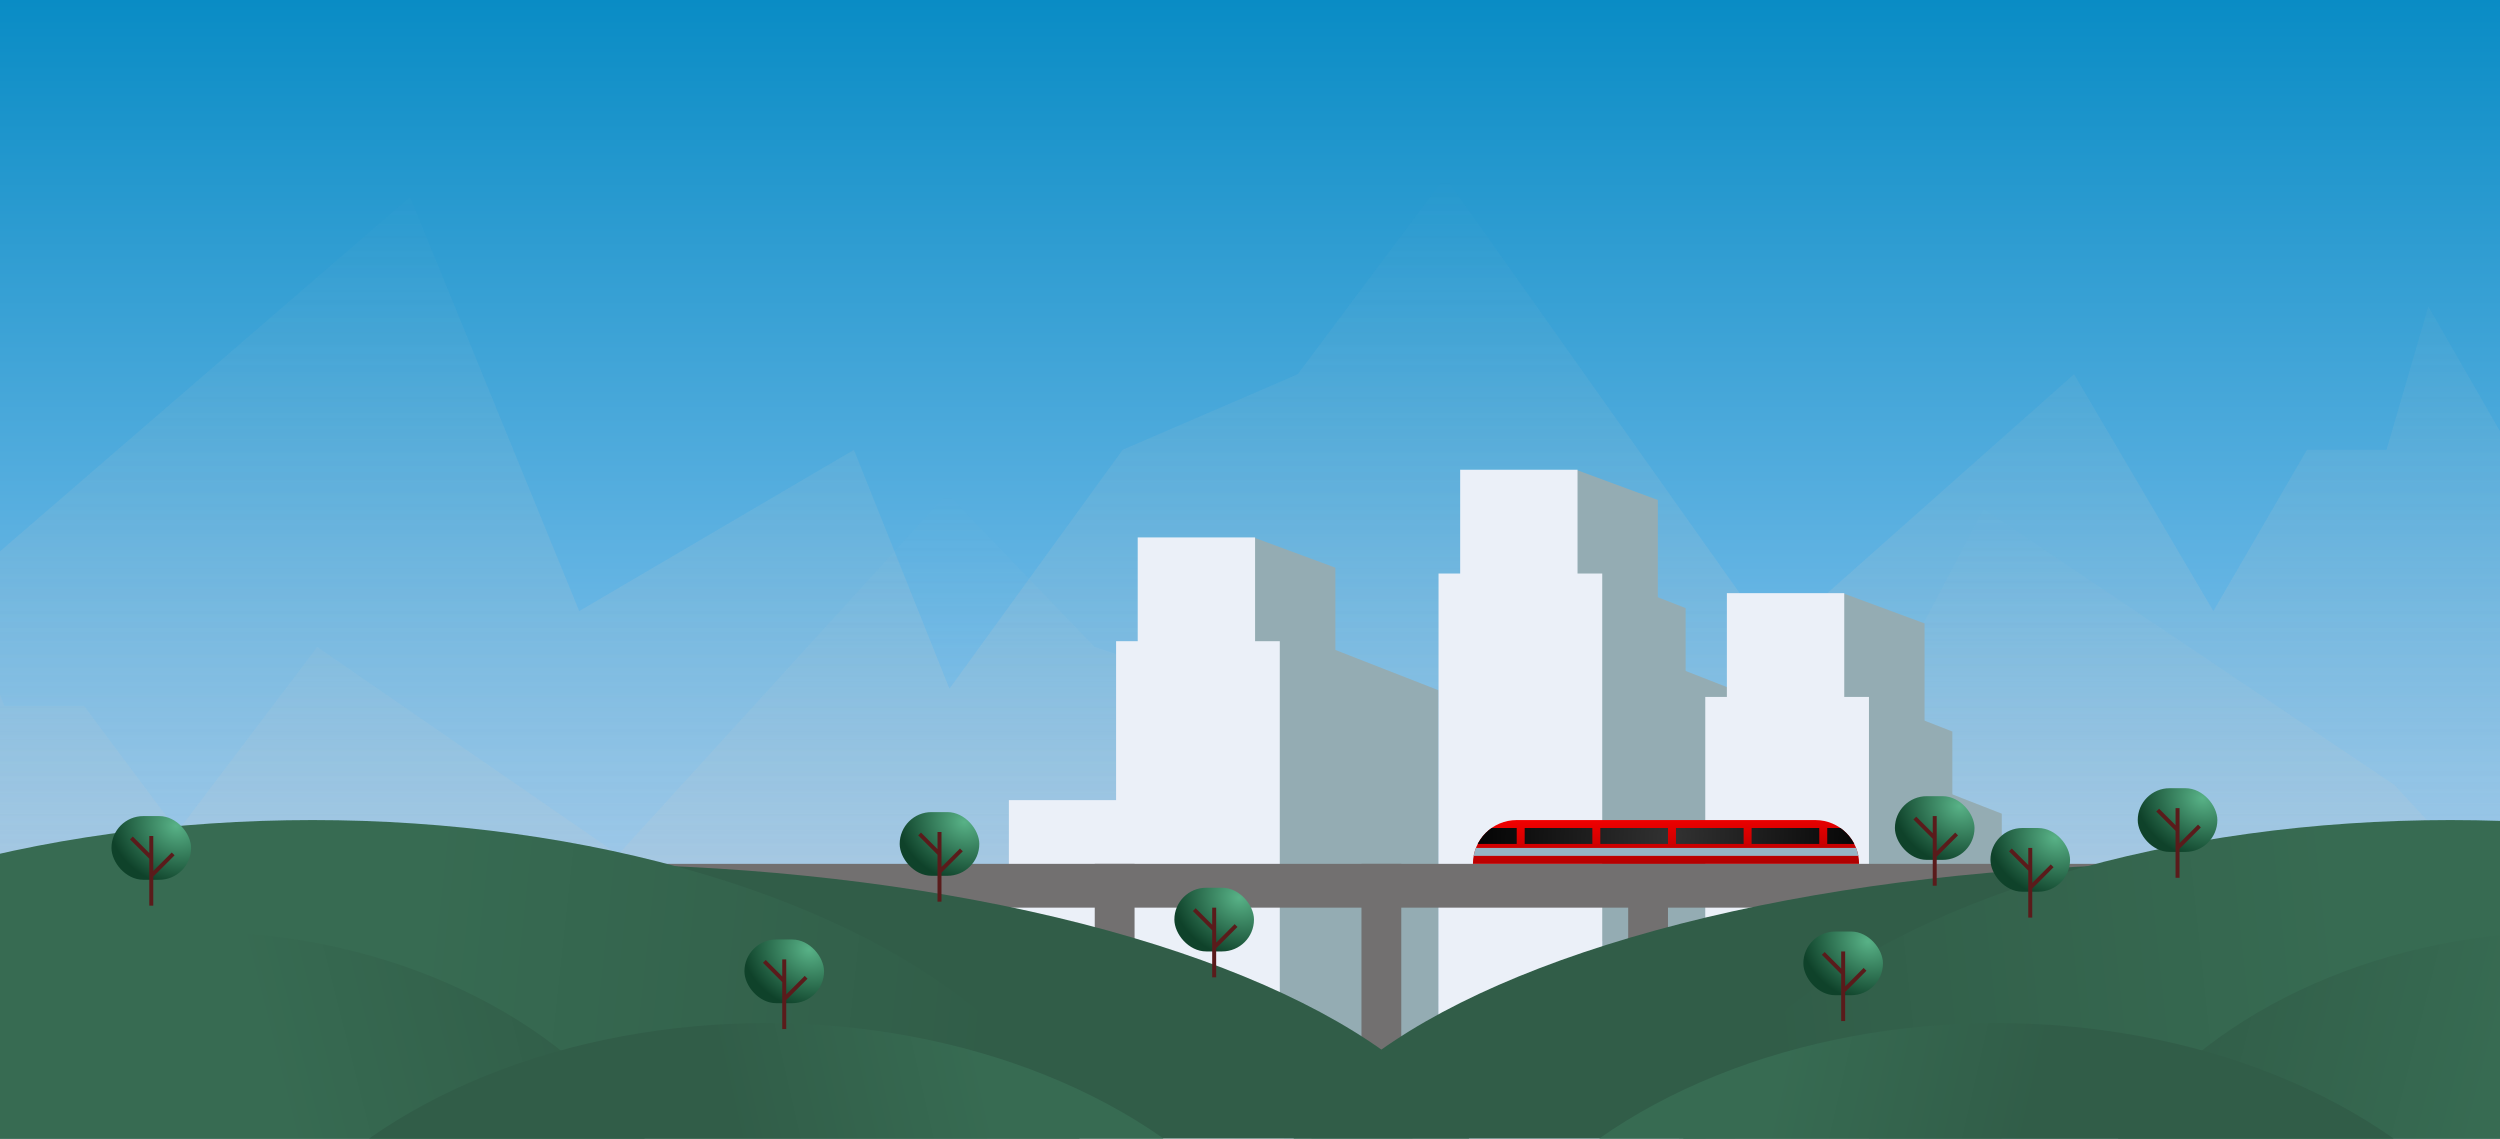 <svg width="628" height="286" viewBox="0 0 628 286" fill="none" xmlns="http://www.w3.org/2000/svg">
<g clip-path="url(#clip0_2_11)">
<rect x="-35" width="663" height="286" fill="url(#paint0_linear_2_11)"/>
<rect x="469" y="217" width="10" height="67" fill="#727070"/>
<rect x="534" y="217" width="10" height="67" fill="#727070"/>
<path d="M103 49.5L0 138.5L-47.5 204.5L27.5 403L605 235L648.5 197V144L610 77L599.5 113H579.5L556 153.5L521 94L445.5 161L363 44.5L326 94L282 113L238.5 173L214.5 113L145.5 153.5L103 49.5Z" fill="url(#paint1_linear_2_11)"/>
<path d="M498.284 127.891L601.432 197.155L649 248.519L573.892 403L-4.438 272.255L-48 242.682V201.435L-9.445 149.293L1.07 177.31H21.099L44.633 208.828L79.683 162.523L155.292 214.665L237.91 124L274.963 162.523L319.027 177.31L350.572 214.665L386.624 177.31L455.723 208.828L498.284 127.891Z" fill="url(#paint2_linear_2_11)"/>
<path d="M402.483 160.362L435.845 173.397V307L402.483 257.034V160.362Z" fill="#94ACB3"/>
<path d="M390.069 139.724L423.431 152.759V236.397H390.069V139.724Z" fill="#94ACB3"/>
<path d="M395.888 118L416.448 125.603V209.241H383.086L395.888 118Z" fill="#94ACB3"/>
<path d="M328 160.362L361.362 173.397V262.5H328V160.362Z" fill="#94ACB3"/>
<rect x="361.362" y="144.069" width="41.121" height="112.966" fill="#EBF0F8"/>
<rect x="366.793" y="118" width="29.483" height="112.966" fill="#EBF0F8"/>
<path d="M289.121 243.362L322.483 256.397V390L289.121 340.034V243.362Z" fill="#EBF0F8"/>
<path d="M276.707 222.724L310.069 235.759V319.397H276.707V222.724Z" fill="#EBF0F8"/>
<path d="M282.526 201L303.086 208.603V292.241H269.724L282.526 201Z" fill="#EBF0F8"/>
<rect x="248" y="227.069" width="41.121" height="112.966" fill="#EBF0F8"/>
<rect x="253.431" y="201" width="29.483" height="112.966" fill="#EBF0F8"/>
<path d="M321.483 177.362L354.845 190.397V324L321.483 274.034V177.362Z" fill="#94ACB3"/>
<path d="M309.069 156.724L342.431 169.759V253.397H309.069V156.724Z" fill="#94ACB3"/>
<path d="M314.888 135L335.448 142.603V226.241H302.086L314.888 135Z" fill="#94ACB3"/>
<rect x="280.362" y="161.069" width="41.121" height="112.966" fill="#EBF0F8"/>
<rect x="285.793" y="135" width="29.483" height="112.966" fill="#EBF0F8"/>
<path d="M469.483 191.362L502.845 204.397V338L469.483 288.034V191.362Z" fill="#94ACB3"/>
<path d="M457.069 170.724L490.431 183.759V267.397H457.069V170.724Z" fill="#94ACB3"/>
<path d="M462.888 149L483.448 156.603V240.241H450.086L462.888 149Z" fill="#94ACB3"/>
<rect x="428.362" y="175.069" width="41.121" height="112.966" fill="#EBF0F8"/>
<rect x="433.793" y="149" width="29.483" height="112.966" fill="#EBF0F8"/>
<path d="M-100 217H637V228H-100V217Z" fill="#727070"/>
<rect x="409" y="217" width="10" height="67" fill="#727070"/>
<rect x="275" y="217" width="10" height="67" fill="#727070"/>
<rect x="342" y="217" width="10" height="67" fill="#727070"/>
<g clip-path="url(#clip1_2_11)">
<path d="M370 217C370 210.925 374.925 206 381 206H456C462.075 206 467 210.925 467 217V217H370V217Z" fill="url(#paint3_linear_2_11)"/>
<rect x="370" y="213" width="100" height="2" fill="#96B4C4"/>
<path fill-rule="evenodd" clip-rule="evenodd" d="M400 208H383V212H400V208ZM402 212H419V208H402V212ZM440 208H457V212H440V208ZM470 212H459V208H470V212ZM438 208H421V212H438V208ZM381 208H370V212H381V208Z" fill="url(#paint4_radial_2_11)"/>
</g>
<ellipse cx="551.5" cy="306" rx="232.5" ry="89" fill="#315D48"/>
<ellipse cx="615.5" cy="308.5" rx="197.5" ry="102.5" fill="url(#paint5_linear_2_11)"/>
<ellipse cx="645.5" cy="332" rx="128.5" ry="98" fill="url(#paint6_linear_2_11)"/>
<ellipse cx="501.5" cy="355" rx="140.5" ry="98" fill="url(#paint7_linear_2_11)"/>
<ellipse cx="232.5" cy="89" rx="232.5" ry="89" transform="matrix(-1 0 0 1 375 217)" fill="#315D48"/>
<ellipse cx="197.5" cy="102.5" rx="197.5" ry="102.5" transform="matrix(-1 0 0 1 276 206)" fill="url(#paint8_linear_2_11)"/>
<ellipse cx="128.5" cy="98" rx="128.5" ry="98" transform="matrix(-1 0 0 1 177 234)" fill="url(#paint9_linear_2_11)"/>
<ellipse cx="140.5" cy="98" rx="140.5" ry="98" transform="matrix(-1 0 0 1 333 257)" fill="url(#paint10_linear_2_11)"/>
<rect x="476" y="200" width="20" height="16" rx="8" fill="url(#paint11_radial_2_11)"/>
<path d="M486 222.5V215M486 205V210.5M481 205.5L486 210.5M486 210.5V215M486 215L491.5 209.5" stroke="#5A1B1B"/>
<rect x="537" y="198" width="20" height="16" rx="8" fill="url(#paint12_radial_2_11)"/>
<path d="M547 220.5V213M547 203V208.5M542 203.5L547 208.5M547 208.5V213M547 213L552.5 207.5" stroke="#5A1B1B"/>
<rect x="500" y="208" width="20" height="16" rx="8" fill="url(#paint13_radial_2_11)"/>
<path d="M510 230.5V223M510 213V218.5M505 213.5L510 218.5M510 218.5V223M510 223L515.5 217.5" stroke="#5A1B1B"/>
<rect x="453" y="234" width="20" height="16" rx="8" fill="url(#paint14_radial_2_11)"/>
<path d="M463 256.5V249M463 239V244.5M458 239.5L463 244.5M463 244.5V249M463 249L468.5 243.5" stroke="#5A1B1B"/>
<rect x="295" y="223" width="20" height="16" rx="8" fill="url(#paint15_radial_2_11)"/>
<path d="M305 245.5V238M305 228V233.5M300 228.5L305 233.5M305 233.5V238M305 238L310.5 232.5" stroke="#5A1B1B"/>
<rect x="226" y="204" width="20" height="16" rx="8" fill="url(#paint16_radial_2_11)"/>
<path d="M236 226.5V219M236 209V214.5M231 209.5L236 214.5M236 214.5V219M236 219L241.5 213.5" stroke="#5A1B1B"/>
<rect x="187" y="236" width="20" height="16" rx="8" fill="url(#paint17_radial_2_11)"/>
<path d="M197 258.5V251M197 241V246.5M192 241.5L197 246.5M197 246.5V251M197 251L202.5 245.5" stroke="#5A1B1B"/>
<rect x="28" y="205" width="20" height="16" rx="8" fill="url(#paint18_radial_2_11)"/>
<path d="M38 227.5V220M38 210V215.5M33 210.5L38 215.5M38 215.5V220M38 220L43.5 214.5" stroke="#5A1B1B"/>
</g>
<defs>
<linearGradient id="paint0_linear_2_11" x1="296.5" y1="0" x2="296.5" y2="286" gradientUnits="userSpaceOnUse">
<stop stop-color="#098CC5"/>
<stop offset="1" stop-color="#B8D9FF"/>
</linearGradient>
<linearGradient id="paint1_linear_2_11" x1="300.5" y1="44.5" x2="300.5" y2="403" gradientUnits="userSpaceOnUse">
<stop stop-color="#CBCBC8" stop-opacity="0"/>
<stop offset="0.574" stop-color="#CBCBCB" stop-opacity="0.3"/>
</linearGradient>
<linearGradient id="paint2_linear_2_11" x1="300.5" y1="124" x2="300.5" y2="403" gradientUnits="userSpaceOnUse">
<stop stop-color="#CBCBC8" stop-opacity="0"/>
<stop offset="0.574" stop-color="#CBCBCB" stop-opacity="0.3"/>
</linearGradient>
<linearGradient id="paint3_linear_2_11" x1="420" y1="202.5" x2="420.5" y2="222" gradientUnits="userSpaceOnUse">
<stop stop-color="#FF0000"/>
<stop offset="1" stop-color="#990000"/>
</linearGradient>
<radialGradient id="paint4_radial_2_11" cx="0" cy="0" r="1" gradientUnits="userSpaceOnUse" gradientTransform="translate(420 210) rotate(32.471) scale(52.154 54.758)">
<stop stop-color="#323232"/>
<stop offset="1"/>
</radialGradient>
<linearGradient id="paint5_linear_2_11" x1="444.726" y1="269" x2="591.416" y2="253.037" gradientUnits="userSpaceOnUse">
<stop stop-color="#315D48"/>
<stop offset="1" stop-color="#376B52"/>
</linearGradient>
<linearGradient id="paint6_linear_2_11" x1="534.389" y1="294.234" x2="614.729" y2="314.572" gradientUnits="userSpaceOnUse">
<stop stop-color="#315D48"/>
<stop offset="1" stop-color="#376B52"/>
</linearGradient>
<linearGradient id="paint7_linear_2_11" x1="502" y1="319" x2="438.5" y2="304.5" gradientUnits="userSpaceOnUse">
<stop stop-color="#315D48"/>
<stop offset="1" stop-color="#376B52"/>
</linearGradient>
<linearGradient id="paint8_linear_2_11" x1="26.726" y1="63" x2="173.416" y2="47.037" gradientUnits="userSpaceOnUse">
<stop stop-color="#315D48"/>
<stop offset="1" stop-color="#376B52"/>
</linearGradient>
<linearGradient id="paint9_linear_2_11" x1="17.389" y1="60.234" x2="97.729" y2="80.572" gradientUnits="userSpaceOnUse">
<stop stop-color="#315D48"/>
<stop offset="1" stop-color="#376B52"/>
</linearGradient>
<linearGradient id="paint10_linear_2_11" x1="141" y1="62" x2="77.5" y2="47.5" gradientUnits="userSpaceOnUse">
<stop stop-color="#315D48"/>
<stop offset="1" stop-color="#376B52"/>
</linearGradient>
<radialGradient id="paint11_radial_2_11" cx="0" cy="0" r="1" gradientUnits="userSpaceOnUse" gradientTransform="translate(492.25 202.5) rotate(114.842) scale(14.877 17.414)">
<stop stop-color="#58B287"/>
<stop offset="1" stop-color="#0F422A"/>
</radialGradient>
<radialGradient id="paint12_radial_2_11" cx="0" cy="0" r="1" gradientUnits="userSpaceOnUse" gradientTransform="translate(553.25 200.5) rotate(114.842) scale(14.877 17.414)">
<stop stop-color="#58B287"/>
<stop offset="1" stop-color="#0F422A"/>
</radialGradient>
<radialGradient id="paint13_radial_2_11" cx="0" cy="0" r="1" gradientUnits="userSpaceOnUse" gradientTransform="translate(516.25 210.5) rotate(114.842) scale(14.877 17.414)">
<stop stop-color="#58B287"/>
<stop offset="1" stop-color="#0F422A"/>
</radialGradient>
<radialGradient id="paint14_radial_2_11" cx="0" cy="0" r="1" gradientUnits="userSpaceOnUse" gradientTransform="translate(469.25 236.5) rotate(114.842) scale(14.877 17.414)">
<stop stop-color="#58B287"/>
<stop offset="1" stop-color="#0F422A"/>
</radialGradient>
<radialGradient id="paint15_radial_2_11" cx="0" cy="0" r="1" gradientUnits="userSpaceOnUse" gradientTransform="translate(311.25 225.5) rotate(114.842) scale(14.877 17.414)">
<stop stop-color="#58B287"/>
<stop offset="1" stop-color="#0F422A"/>
</radialGradient>
<radialGradient id="paint16_radial_2_11" cx="0" cy="0" r="1" gradientUnits="userSpaceOnUse" gradientTransform="translate(242.25 206.5) rotate(114.842) scale(14.877 17.414)">
<stop stop-color="#58B287"/>
<stop offset="1" stop-color="#0F422A"/>
</radialGradient>
<radialGradient id="paint17_radial_2_11" cx="0" cy="0" r="1" gradientUnits="userSpaceOnUse" gradientTransform="translate(203.25 238.5) rotate(114.842) scale(14.877 17.414)">
<stop stop-color="#58B287"/>
<stop offset="1" stop-color="#0F422A"/>
</radialGradient>
<radialGradient id="paint18_radial_2_11" cx="0" cy="0" r="1" gradientUnits="userSpaceOnUse" gradientTransform="translate(44.25 207.5) rotate(114.842) scale(14.877 17.414)">
<stop stop-color="#58B287"/>
<stop offset="1" stop-color="#0F422A"/>
</radialGradient>
<clipPath id="clip0_2_11">
<rect width="628" height="286" fill="white"/>
</clipPath>
<clipPath id="clip1_2_11">
<path d="M370 217C370 210.925 374.925 206 381 206H456C462.075 206 467 210.925 467 217V217H370V217Z" fill="white"/>
</clipPath>
</defs>
</svg>
